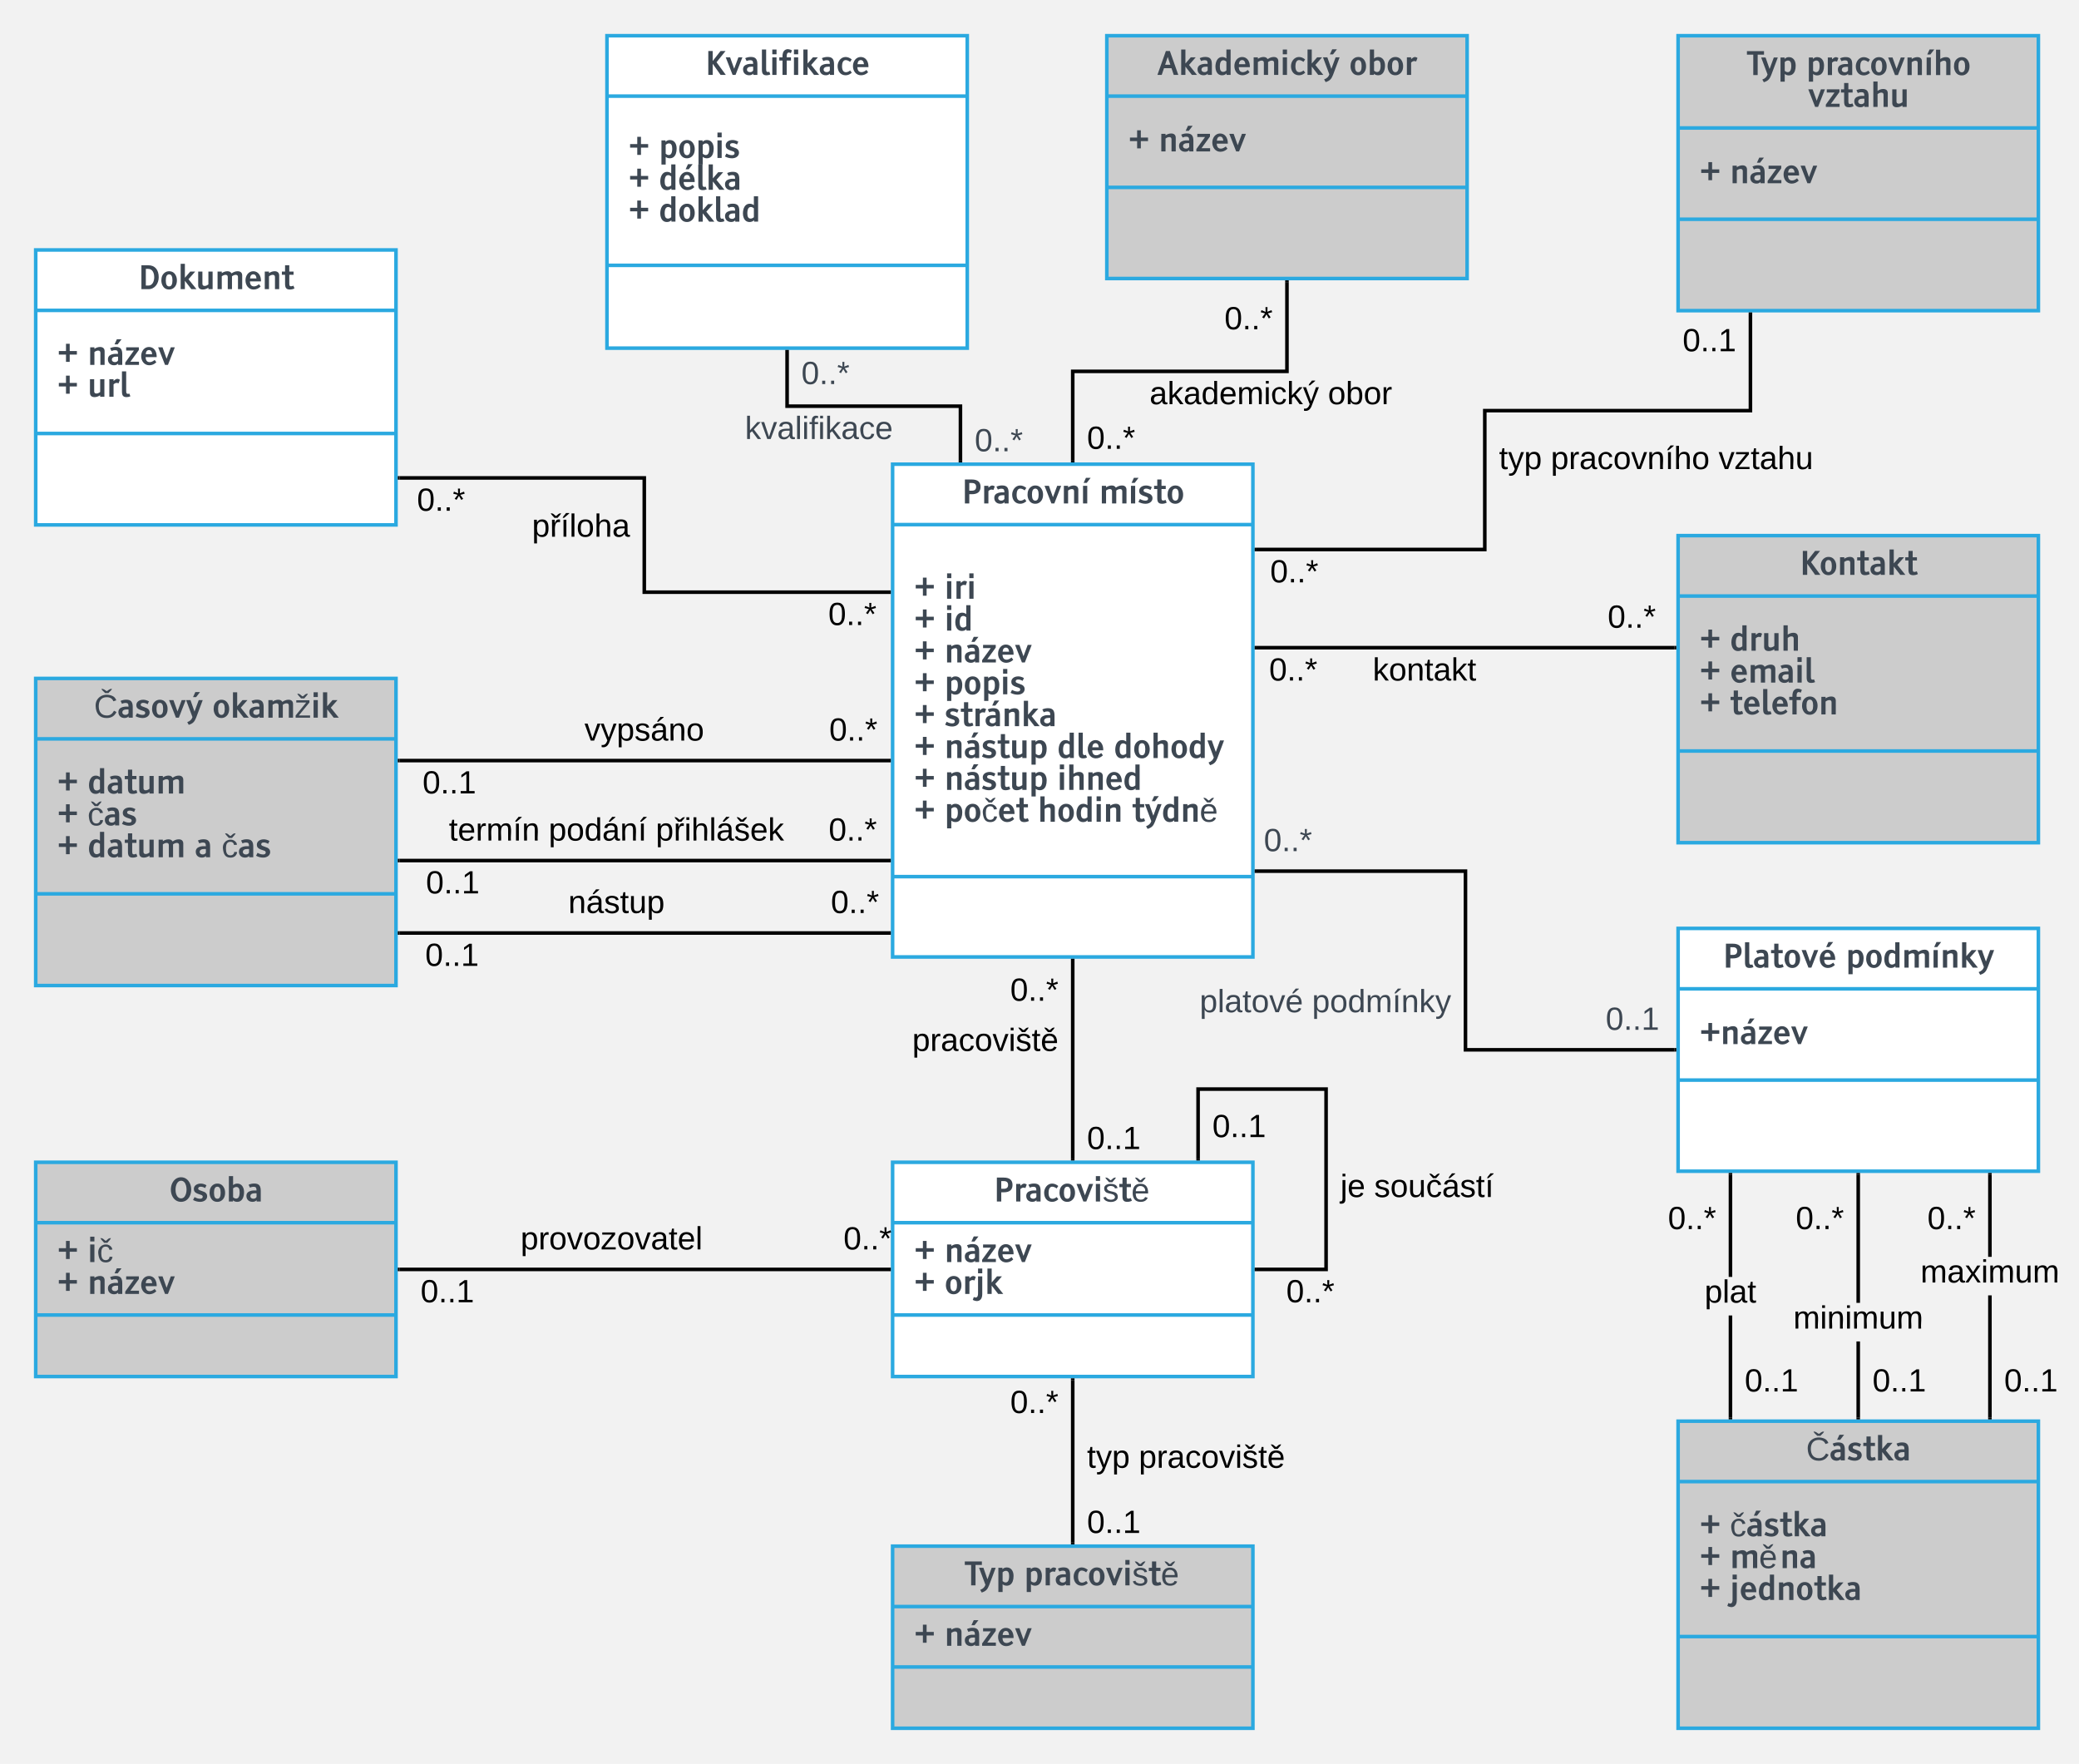 <svg xmlns="http://www.w3.org/2000/svg" xmlns:xlink="http://www.w3.org/1999/xlink" xmlns:lucid="lucid" width="1164.57" height="988"><g transform="translate(-40 -40)" lucid:page-tab-id="0_0"><path d="M0 0h1760v1040H0z" fill="#f2f2f2"/><path d="M540 300h201.82v276H540z" stroke="#2ba9e0" stroke-width="2" fill="#fff"/><path d="M540 333.84h201.82M540 531h201.82" stroke="#2ba9e0" stroke-width="2" fill="none"/><use xlink:href="#a" transform="matrix(1,0,0,1,548,308) translate(30.655 13.966)"/><use xlink:href="#b" transform="matrix(1,0,0,1,548,308) translate(107.691 13.966)"/><use xlink:href="#c" transform="matrix(1,0,0,1,552,341.842) translate(0 33.52)"/><use xlink:href="#d" transform="matrix(1,0,0,1,552,341.842) translate(17.007 33.52)"/><use xlink:href="#c" transform="matrix(1,0,0,1,552,341.842) translate(0 51.361)"/><use xlink:href="#e" transform="matrix(1,0,0,1,552,341.842) translate(17.007 51.361)"/><use xlink:href="#c" transform="matrix(1,0,0,1,552,341.842) translate(0 69.203)"/><use xlink:href="#f" transform="matrix(1,0,0,1,552,341.842) translate(17.007 69.203)"/><use xlink:href="#c" transform="matrix(1,0,0,1,552,341.842) translate(0 87.045)"/><use xlink:href="#g" transform="matrix(1,0,0,1,552,341.842) translate(17.007 87.045)"/><use xlink:href="#c" transform="matrix(1,0,0,1,552,341.842) translate(0 104.887)"/><use xlink:href="#h" transform="matrix(1,0,0,1,552,341.842) translate(17.007 104.887)"/><use xlink:href="#c" transform="matrix(1,0,0,1,552,341.842) translate(0 122.729)"/><use xlink:href="#i" transform="matrix(1,0,0,1,552,341.842) translate(17.007 122.729)"/><use xlink:href="#j" transform="matrix(1,0,0,1,552,341.842) translate(80.165 122.729)"/><use xlink:href="#k" transform="matrix(1,0,0,1,552,341.842) translate(111.876 122.729)"/><use xlink:href="#l" transform="matrix(1,0,0,1,552,341.842) translate(0 140.57)"/><use xlink:href="#m" transform="matrix(1,0,0,1,552,341.842) translate(17.007 140.57)"/><use xlink:href="#n" transform="matrix(1,0,0,1,552,341.842) translate(80.165 140.57)"/><use xlink:href="#l" transform="matrix(1,0,0,1,552,341.842) translate(0 158.412)"/><use xlink:href="#o" transform="matrix(1,0,0,1,552,341.842) translate(17.007 158.412)"/><use xlink:href="#p" transform="matrix(1,0,0,1,552,341.842) translate(69.275 158.412)"/><use xlink:href="#q" transform="matrix(1,0,0,1,552,341.842) translate(122.019 158.412)"/><path d="M980 560h201.82v136H980z" stroke="#2ba9e0" stroke-width="2" fill="#fff"/><path d="M980 593.84h201.82M980 644.96h201.82" stroke="#2ba9e0" stroke-width="2" fill="none"/><use xlink:href="#r" transform="matrix(1,0,0,1,988,568) translate(16.957 13.966)"/><use xlink:href="#s" transform="matrix(1,0,0,1,988,568) translate(85.898 13.966)"/><use xlink:href="#t" transform="matrix(1,0,0,1,992,601.842) translate(0 22.966)"/><path d="M380 60h201.82v175H380z" stroke="#2ba9e0" stroke-width="2" fill="#fff"/><path d="M380 93.84h201.82M380 188.62h201.82" stroke="#2ba9e0" stroke-width="2" fill="none"/><use xlink:href="#u" transform="matrix(1,0,0,1,388,68) translate(46.919 13.966)"/><use xlink:href="#c" transform="matrix(1,0,0,1,392,101.842) translate(0 26.624)"/><use xlink:href="#g" transform="matrix(1,0,0,1,392,101.842) translate(17.007 26.624)"/><use xlink:href="#l" transform="matrix(1,0,0,1,392,101.842) translate(0 44.466)"/><use xlink:href="#v" transform="matrix(1,0,0,1,392,101.842) translate(17.007 44.466)"/><use xlink:href="#l" transform="matrix(1,0,0,1,392,101.842) translate(0 62.308)"/><use xlink:href="#w" transform="matrix(1,0,0,1,392,101.842) translate(17.007 62.308)"/><path d="M578 298v-30.5h-97.1V237" stroke="#000" stroke-width="2" fill="none"/><path d="M579 299h-2v-1.03h2zM481.9 237.03h-2V236h2z"/><use xlink:href="#x" transform="matrix(1,0,0,1,586,278.349) translate(0 14.4)"/><use xlink:href="#x" transform="matrix(1,0,0,1,488.909,240.71) translate(0 14.4)"/><use xlink:href="#y" transform="matrix(1,0,0,1,457.308,271.5) translate(0 14.4)"/><path d="M978 628H860.9V527.93H743.83" stroke="#000" stroke-width="2" fill="none"/><path d="M979 629h-1.03v-2H979zM743.84 528.93h-1.02v-2h1.02z"/><use xlink:href="#z" transform="matrix(1,0,0,1,712.009,592.557) translate(0 14.4)"/><use xlink:href="#A" transform="matrix(1,0,0,1,712.009,592.557) translate(62.95 14.4)"/><use xlink:href="#B" transform="matrix(1,0,0,1,939.461,602.4) translate(0 14.4)"/><use xlink:href="#x" transform="matrix(1,0,0,1,747.965,502.328) translate(0 14.4)"/><path d="M540 691h201.82v120H540z" stroke="#2ba9e0" stroke-width="2" fill="#fff"/><path d="M540 724.84h201.82M540 776.54h201.82" stroke="#2ba9e0" stroke-width="2" fill="none"/><use xlink:href="#C" transform="matrix(1,0,0,1,548,699) translate(48.562 13.966)"/><use xlink:href="#c" transform="matrix(1,0,0,1,552,732.842) translate(0 14.045)"/><use xlink:href="#f" transform="matrix(1,0,0,1,552,732.842) translate(17.007 14.045)"/><use xlink:href="#c" transform="matrix(1,0,0,1,552,732.842) translate(0 31.887)"/><use xlink:href="#D" transform="matrix(1,0,0,1,552,732.842) translate(17.007 31.887)"/><path d="M640.9 578v111" stroke="#000" stroke-width="2" fill="none"/><path d="M641.9 578.03h-2V577h2zM641.9 690h-2v-1.03h2z"/><use xlink:href="#E" transform="matrix(1,0,0,1,551.009,614.241) translate(0 14.4)"/><use xlink:href="#F" transform="matrix(1,0,0,1,605.909,586.119) translate(0 14.4)"/><use xlink:href="#G" transform="matrix(1,0,0,1,648.909,669.2) translate(0 14.4)"/><path d="M660 60h201.82v136H660z" stroke="#2ba9e0" stroke-width="2" fill="#ccc"/><path d="M660 93.84h201.82M660 144.96h201.82" stroke="#2ba9e0" stroke-width="2" fill="none"/><use xlink:href="#H" transform="matrix(1,0,0,1,668,68) translate(20.235 13.966)"/><use xlink:href="#I" transform="matrix(1,0,0,1,668,68) translate(127.664 13.966)"/><use xlink:href="#c" transform="matrix(1,0,0,1,672,101.842) translate(0 22.966)"/><use xlink:href="#J" transform="matrix(1,0,0,1,672,101.842) translate(17.007 22.966)"/><path d="M640.9 298v-50h120v-50" stroke="#000" stroke-width="2" fill="none"/><path d="M641.9 299h-2v-1.03h2zM761.9 198.03h-2V197h2z"/><use xlink:href="#K" transform="matrix(1,0,0,1,648.909,276.986) translate(0 14.4)"/><use xlink:href="#K" transform="matrix(1,0,0,1,725.909,210.028) translate(0 14.4)"/><use xlink:href="#L" transform="matrix(1,0,0,1,683.943,252) translate(0 14.4)"/><use xlink:href="#M" transform="matrix(1,0,0,1,683.943,252) translate(99.9 14.4)"/><path d="M743.82 751h39V650h-71.7v39" stroke="#000" stroke-width="2" fill="none"/><path d="M743.84 752h-1.02v-2h1.02zM712.13 690h-2v-1.03h2z"/><use xlink:href="#K" transform="matrix(1,0,0,1,760.522,755) translate(0 14.4)"/><use xlink:href="#N" transform="matrix(1,0,0,1,719.13,662.491) translate(0 14.4)"/><use xlink:href="#O" transform="matrix(1,0,0,1,790.818,696.045) translate(0 14.4)"/><use xlink:href="#P" transform="matrix(1,0,0,1,790.818,696.045) translate(18.95 14.4)"/><path d="M980 60h201.82v154H980z" stroke="#2ba9e0" stroke-width="2" fill="#ccc"/><path d="M980 111.68h201.82M980 162.8h201.82" stroke="#2ba9e0" stroke-width="2" fill="none"/><use xlink:href="#Q" transform="matrix(1,0,0,1,988,68) translate(30.154 14.045)"/><use xlink:href="#R" transform="matrix(1,0,0,1,988,68) translate(63.737 14.045)"/><use xlink:href="#S" transform="matrix(1,0,0,1,988,68) translate(64.699 31.887)"/><use xlink:href="#l" transform="matrix(1,0,0,1,992,119.684) translate(0 22.966)"/><use xlink:href="#T" transform="matrix(1,0,0,1,992,119.684) translate(17.007 22.966)"/><path d="M743.82 347.78h127.9V270h148.8v-54" stroke="#000" stroke-width="2" fill="none"/><path d="M743.84 348.78h-1.02v-2h1.02zM1021.53 216.03h-2V215h2z"/><use xlink:href="#K" transform="matrix(1,0,0,1,751.506,351.783) translate(0 14.4)"/><use xlink:href="#N" transform="matrix(1,0,0,1,982.532,222.328) translate(0 14.4)"/><use xlink:href="#U" transform="matrix(1,0,0,1,879.716,288.334) translate(0 14.4)"/><use xlink:href="#V" transform="matrix(1,0,0,1,879.716,288.334) translate(29 14.4)"/><use xlink:href="#W" transform="matrix(1,0,0,1,879.716,288.334) translate(122.95 14.4)"/><path d="M60 180h201.82v154H60z" stroke="#2ba9e0" stroke-width="2" fill="#fff"/><path d="M60 213.84h201.82M60 282.8h201.82" stroke="#2ba9e0" stroke-width="2" fill="none"/><use xlink:href="#X" transform="matrix(1,0,0,1,68,188) translate(49.375 13.966)"/><use xlink:href="#c" transform="matrix(1,0,0,1,72,221.842) translate(0 22.545)"/><use xlink:href="#f" transform="matrix(1,0,0,1,72,221.842) translate(17.007 22.545)"/><use xlink:href="#c" transform="matrix(1,0,0,1,72,221.842) translate(0 40.387)"/><use xlink:href="#Y" transform="matrix(1,0,0,1,72,221.842) translate(17.007 40.387)"/><path d="M980 836h201.82v172H980z" stroke="#2ba9e0" stroke-width="2" fill="#ccc"/><path d="M980 869.84h201.82M980 956.64h201.82" stroke="#2ba9e0" stroke-width="2" fill="none"/><use xlink:href="#Z" transform="matrix(1,0,0,1,988,844) translate(63.688 13.966)"/><use xlink:href="#c" transform="matrix(1,0,0,1,992,877.842) translate(0 22.624)"/><use xlink:href="#aa" transform="matrix(1,0,0,1,992,877.842) translate(17.007 22.624)"/><use xlink:href="#c" transform="matrix(1,0,0,1,992,877.842) translate(0 40.466)"/><use xlink:href="#ab" transform="matrix(1,0,0,1,992,877.842) translate(17.007 40.466)"/><use xlink:href="#c" transform="matrix(1,0,0,1,992,877.842) translate(0 58.308)"/><use xlink:href="#ac" transform="matrix(1,0,0,1,992,877.842) translate(17.007 58.308)"/><path d="M1010.33 834h-2v-57.2h2zm0-78.8h-2V698h2z"/><path d="M1010.33 698.03h-2V697h2zM1010.33 835h-2v-1.03h2z"/><use xlink:href="#K" transform="matrix(1,0,0,1,974.333,714.027) translate(0 14.4)"/><use xlink:href="#N" transform="matrix(1,0,0,1,1017.333,804.97) translate(0 14.4)"/><use xlink:href="#ad" transform="matrix(1,0,0,1,994.858,755.2) translate(0 14.4)"/><path d="M980 340h201.82v172H980z" stroke="#2ba9e0" stroke-width="2" fill="#ccc"/><path d="M980 373.84h201.82M980 460.64h201.82" stroke="#2ba9e0" stroke-width="2" fill="none"/><use xlink:href="#ae" transform="matrix(1,0,0,1,988,348) translate(60.023 13.966)"/><use xlink:href="#c" transform="matrix(1,0,0,1,992,381.842) translate(0 22.624)"/><use xlink:href="#af" transform="matrix(1,0,0,1,992,381.842) translate(17.007 22.624)"/><use xlink:href="#c" transform="matrix(1,0,0,1,992,381.842) translate(0 40.466)"/><use xlink:href="#ag" transform="matrix(1,0,0,1,992,381.842) translate(17.007 40.466)"/><use xlink:href="#c" transform="matrix(1,0,0,1,992,381.842) translate(0 58.308)"/><use xlink:href="#ah" transform="matrix(1,0,0,1,992,381.842) translate(17.007 58.308)"/><path d="M743.82 402.77H978" stroke="#000" stroke-width="2" fill="none"/><path d="M743.84 403.77h-1.02v-2h1.02zM979 403.77h-1.03v-2H979z"/><use xlink:href="#ai" transform="matrix(1,0,0,1,808.958,406.775) translate(0 14.4)"/><use xlink:href="#F" transform="matrix(1,0,0,1,750.931,406.775) translate(0 14.4)"/><use xlink:href="#F" transform="matrix(1,0,0,1,940.567,377.175) translate(0 14.4)"/><path d="M60 691h201.82v120H60z" stroke="#2ba9e0" stroke-width="2" fill="#ccc"/><path d="M60 724.84h201.82M60 776.54h201.82" stroke="#2ba9e0" stroke-width="2" fill="none"/><use xlink:href="#aj" transform="matrix(1,0,0,1,68,699) translate(66.791 13.966)"/><use xlink:href="#c" transform="matrix(1,0,0,1,72,732.842) translate(0 14.045)"/><use xlink:href="#ak" transform="matrix(1,0,0,1,72,732.842) translate(17.007 14.045)"/><use xlink:href="#c" transform="matrix(1,0,0,1,72,732.842) translate(0 31.887)"/><use xlink:href="#J" transform="matrix(1,0,0,1,72,732.842) translate(17.007 31.887)"/><path d="M263.82 751H538" stroke="#000" stroke-width="2" fill="none"/><path d="M263.84 752h-1.02v-2h1.02zM539 752h-1.03v-2H539z"/><g><use xlink:href="#al" transform="matrix(1,0,0,1,331.608,725.4) translate(0 14.4)"/></g><g><use xlink:href="#N" transform="matrix(1,0,0,1,275.599,755) translate(0 14.4)"/></g><g><use xlink:href="#K" transform="matrix(1,0,0,1,512.5,725.4) translate(0 14.4)"/></g><path d="M60 420h201.82v172H60z" stroke="#2ba9e0" stroke-width="2" fill="#ccc"/><path d="M60 453.84h201.82M60 540.64h201.82" stroke="#2ba9e0" stroke-width="2" fill="none"/><g><use xlink:href="#am" transform="matrix(1,0,0,1,68,428) translate(24.652 13.966)"/><use xlink:href="#an" transform="matrix(1,0,0,1,68,428) translate(90.833 13.966)"/></g><g><use xlink:href="#c" transform="matrix(1,0,0,1,72,461.842) translate(0 22.624)"/><use xlink:href="#ao" transform="matrix(1,0,0,1,72,461.842) translate(17.007 22.624)"/><use xlink:href="#c" transform="matrix(1,0,0,1,72,461.842) translate(0 40.466)"/><use xlink:href="#ap" transform="matrix(1,0,0,1,72,461.842) translate(17.007 40.466)"/><use xlink:href="#c" transform="matrix(1,0,0,1,72,461.842) translate(0 58.308)"/><use xlink:href="#aq" transform="matrix(1,0,0,1,72,461.842) translate(17.007 58.308)"/><use xlink:href="#ar" transform="matrix(1,0,0,1,72,461.842) translate(76.931 58.308)"/><use xlink:href="#as" transform="matrix(1,0,0,1,72,461.842) translate(92.109 58.308)"/></g><path d="M538 466H263.82" stroke="#000" stroke-width="2" fill="none"/><path d="M539 467h-1.03v-2H539zM263.84 467h-1.02v-2h1.02z"/><g><use xlink:href="#K" transform="matrix(1,0,0,1,504.512,440.4) translate(0 14.4)"/></g><g><use xlink:href="#N" transform="matrix(1,0,0,1,276.704,470) translate(0 14.4)"/></g><g><use xlink:href="#at" transform="matrix(1,0,0,1,367.409,440.4) translate(0 14.4)"/></g><path d="M538 522H263.82" stroke="#000" stroke-width="2" fill="none"/><path d="M539 523h-1.03v-2H539zM263.84 523h-1.02v-2h1.02z"/><g><use xlink:href="#F" transform="matrix(1,0,0,1,504.198,496.4) translate(0 14.4)"/></g><g><use xlink:href="#G" transform="matrix(1,0,0,1,278.614,526) translate(0 14.4)"/></g><g><use xlink:href="#au" transform="matrix(1,0,0,1,291.44,496.4) translate(0 14.4)"/><use xlink:href="#av" transform="matrix(1,0,0,1,291.44,496.4) translate(55.9 14.4)"/><use xlink:href="#aw" transform="matrix(1,0,0,1,291.44,496.4) translate(115.9 14.4)"/></g><path d="M538 562.58H263.82" stroke="#000" stroke-width="2" fill="none"/><path d="M539 563.58h-1.03v-2H539zM263.84 563.58h-1.02v-2h1.02z"/><g><use xlink:href="#F" transform="matrix(1,0,0,1,505.426,536.983) translate(0 14.4)"/></g><g><use xlink:href="#G" transform="matrix(1,0,0,1,278.207,566.583) translate(0 14.4)"/></g><g><use xlink:href="#ax" transform="matrix(1,0,0,1,358.315,536.983) translate(0 14.4)"/></g><path d="M538 371.68H400.9v-64H263.83" stroke="#000" stroke-width="2" fill="none"/><path d="M539 372.68h-1.03v-2H539zM263.84 308.67h-1.02v-2h1.02z"/><g><use xlink:href="#K" transform="matrix(1,0,0,1,503.985,375.683) translate(0 14.4)"/></g><g><use xlink:href="#K" transform="matrix(1,0,0,1,273.584,311.667) translate(0 14.4)"/></g><g><use xlink:href="#ay" transform="matrix(1,0,0,1,338.009,326.215) translate(0 14.4)"/></g><path d="M540 906h201.82v102H540z" stroke="#2ba9e0" stroke-width="2" fill="#ccc"/><path d="M540 939.84h201.82M540 973.68h201.82" stroke="#2ba9e0" stroke-width="2" fill="none"/><g><use xlink:href="#az" transform="matrix(1,0,0,1,548,914) translate(32.035 13.966)"/><use xlink:href="#aA" transform="matrix(1,0,0,1,548,914) translate(65.618 13.966)"/></g><g><use xlink:href="#c" transform="matrix(1,0,0,1,552,947.842) translate(0 13.966)"/><use xlink:href="#J" transform="matrix(1,0,0,1,552,947.842) translate(17.007 13.966)"/></g><path d="M640.9 904v-91" stroke="#000" stroke-width="2" fill="none"/><path d="M641.9 905h-2v-1.03h2zM641.9 813.03h-2V812h2z"/><g><use xlink:href="#U" transform="matrix(1,0,0,1,648.909,847.7) translate(0 14.4)"/><use xlink:href="#aB" transform="matrix(1,0,0,1,648.909,847.7) translate(29 14.4)"/></g><g><use xlink:href="#G" transform="matrix(1,0,0,1,648.909,884.2) translate(0 14.4)"/></g><g><use xlink:href="#F" transform="matrix(1,0,0,1,605.909,817.026) translate(0 14.4)"/></g><path d="M1081.9 834h-2v-42.66h2zm0-64.26h-2V698h2z"/><path d="M1081.9 698.03h-2V697h2zM1081.9 835h-2v-1.03h2z"/><g><use xlink:href="#F" transform="matrix(1,0,0,1,1045.909,714.027) translate(0 14.4)"/></g><g><use xlink:href="#G" transform="matrix(1,0,0,1,1088.909,804.97) translate(0 14.4)"/></g><g><use xlink:href="#aC" transform="matrix(1,0,0,1,1044.534,769.739) translate(0 14.4)"/></g><path d="M1155.67 834h-2v-68.45h2zm0-90.05h-2V698h2z"/><path d="M1155.67 698.03h-2V697h2zM1155.67 835h-2v-1.03h2z"/><g><use xlink:href="#F" transform="matrix(1,0,0,1,1119.667,714.027) translate(0 14.4)"/></g><g><use xlink:href="#G" transform="matrix(1,0,0,1,1162.667,804.97) translate(0 14.4)"/></g><g><use xlink:href="#aD" transform="matrix(1,0,0,1,1115.767,743.946) translate(0 14.4)"/></g><defs><path fill="#3d4752" d="M205-1489h426c365 0 548 153 548 458S998-573 635-573H478V0H205v-1489zm273 219v478h161c177 0 265-80 265-239s-88-239-265-239H478" id="aE"/><path fill="#3d4752" d="M431-770V0H168v-1094h263v110c156-133 232-175 396-74l-84 220c-129-52-218-25-312 68" id="aF"/><path fill="#3d4752" d="M711-687c-7-170-35-229-188-230-74 0-147 18-220 53l-88-179c111-51 229-76 353-76 303 0 405 148 405 459V0H717v-81C651-13 566 21 461 21 236 21 81-120 81-346c0-158 85-260 254-311 103-31 245-40 376-30zM326-329c0 101 84 155 189 155 91 0 157-36 196-109v-226c-23-4-49-6-78-6-205 0-307 62-307 186" id="aG"/><path fill="#3d4752" d="M94-547c0-294 207-569 494-569 131 0 260 50 386 150L872-811c-96-74-188-111-277-112-163-2-225 186-225 376 0 251 82 377 246 377 81 0 168-36 260-107l103 137C862-32 733 22 593 22 292 22 94-208 94-547" id="aH"/><path fill="#3d4752" d="M578-1116c196 0 337 93 423 279 40 87 60 183 60 290 0 225-77 390-230 494-74 50-158 75-253 75-197 0-338-93-424-279-40-87-60-183-60-290 0-226 77-391 231-495 73-49 158-74 253-74zm0 194c-139 0-208 125-208 375s69 375 208 375c138 0 207-125 207-375s-69-375-207-375" id="aI"/><path fill="#3d4752" d="M452 0L25-1094h272l252 709 263-709h249L634 0H452" id="aJ"/><path fill="#3d4752" d="M783-1116c173 0 283 89 283 264V0H803v-754c0-92-46-138-139-138-73 0-151 30-233 91V0H168v-1094h263v93c117-77 234-115 352-115" id="aK"/><path fill="#3d4752" d="M431-1094V0H168v-1094h263zm-31-185H207l144-315h292" id="aL"/><g id="a"><use transform="matrix(0.009,0,0,0.009,0,0)" xlink:href="#aE"/><use transform="matrix(0.009,0,0,0.009,11.136,0)" xlink:href="#aF"/><use transform="matrix(0.009,0,0,0.009,17.569,0)" xlink:href="#aG"/><use transform="matrix(0.009,0,0,0.009,27.475,0)" xlink:href="#aH"/><use transform="matrix(0.009,0,0,0.009,36.079,0)" xlink:href="#aI"/><use transform="matrix(0.009,0,0,0.009,46.23,0)" xlink:href="#aJ"/><use transform="matrix(0.009,0,0,0.009,55.775,0)" xlink:href="#aK"/><use transform="matrix(0.009,0,0,0.009,66.498,0)" xlink:href="#aL"/></g><path fill="#3d4752" d="M1420-1116c172-1 282 89 282 264V0h-263v-754c0-92-46-138-138-138-75 0-153 30-235 90V0H803v-754c0-92-46-138-138-138-71 0-149 30-234 90V0H168v-1094h263v93c117-77 234-115 353-115 121 0 206 45 254 134 124-89 251-134 382-134" id="aM"/><path fill="#3d4752" d="M925-326c0 213-197 348-437 348C341 22 194-16 47-93l93-183c121 69 236 103 345 103s164-42 164-127c0-41-24-75-72-100-19-10-61-25-126-44-165-49-270-109-315-179-27-41-40-94-40-158 0-210 193-335 432-335 111 0 229 34 354 103l-83 176c-101-56-191-84-271-84-107 0-161 40-161 121 0 37 23 66 70 89 16 12 285 99 327 123 105 60 161 144 161 262" id="aN"/><path fill="#3d4752" d="M503-384c-2 129 8 204 107 204 41 0 91-13 150-38l66 171C737-1 639 22 533 22c-230-2-293-122-293-358v-559H42v-199h198v-395h263v395h265v199H503v511" id="aO"/><g id="b"><use transform="matrix(0.009,0,0,0.009,0,0)" xlink:href="#aM"/><use transform="matrix(0.009,0,0,0.009,16.312,0)" xlink:href="#aL"/><use transform="matrix(0.009,0,0,0.009,21.577,0)" xlink:href="#aN"/><use transform="matrix(0.009,0,0,0.009,30.401,0)" xlink:href="#aO"/><use transform="matrix(0.009,0,0,0.009,37.503,0)" xlink:href="#aI"/></g><path fill="#3d4752" d="M1230-642H783v452H552v-452H106v-221h446v-452h231v452h447v221" id="aP"/><use transform="matrix(0.009,0,0,0.009,0,0)" xlink:href="#aP" id="c"/><path fill="#3d4752" d="M431-1094V0H168v-1094h263zm0-190H168v-296h263v296" id="aQ"/><g id="d"><use transform="matrix(0.009,0,0,0.009,0,0)" xlink:href="#aQ"/><use transform="matrix(0.009,0,0,0.009,5.265,0)" xlink:href="#aF"/><use transform="matrix(0.009,0,0,0.009,12.454,0)" xlink:href="#aQ"/></g><path fill="#3d4752" d="M94-505c0-321 128-611 419-611 101 0 188 30 263 91v-555h263V-1H787v-91C712-16 620 22 509 22c-171 0-293-85-364-254-34-81-51-172-51-273zm682 228v-551c-64-56-127-84-189-84-145 0-218 134-218 401 0 213 68 320 203 320 69 0 137-29 204-86" id="aR"/><g id="e"><use transform="matrix(0.009,0,0,0.009,0,0)" xlink:href="#aQ"/><use transform="matrix(0.009,0,0,0.009,5.265,0)" xlink:href="#aR"/></g><path fill="#3d4752" d="M711-687c-7-170-35-229-188-230-74 0-147 18-220 53l-88-179c111-51 229-76 353-76 303 0 405 148 405 459V0H717v-81C651-13 566 21 461 21 236 21 81-120 81-346c0-158 85-260 254-311 103-31 245-40 376-30zM326-329c0 101 84 155 189 155 91 0 157-36 196-109v-226c-23-4-49-6-78-6-205 0-307 62-307 186zm359-950H492l144-315h292" id="aS"/><path fill="#3d4752" d="M913-199V0H57v-145l540-750H116v-199h789v167L377-199h536" id="aT"/><path fill="#3d4752" d="M94-548c0-302 191-568 483-568 311 0 493 270 482 633H370c7 207 93 311 256 311 93 0 196-46 308-137l103 144C907-40 760 22 595 22 293 22 94-237 94-548zm282-120h403c-18-170-85-255-202-255s-184 85-201 255" id="aU"/><g id="f"><use transform="matrix(0.009,0,0,0.009,0,0)" xlink:href="#aK"/><use transform="matrix(0.009,0,0,0.009,10.723,0)" xlink:href="#aS"/><use transform="matrix(0.009,0,0,0.009,20.628,0)" xlink:href="#aT"/><use transform="matrix(0.009,0,0,0.009,29.232,0)" xlink:href="#aU"/><use transform="matrix(0.009,0,0,0.009,39.366,0)" xlink:href="#aJ"/></g><path fill="#3d4752" d="M690-1116c279 0 423 232 423 527 0 261-67 439-196 539C782 54 551 41 431-69v481H168v-1506h253v93c71-77 160-115 269-115zM431-810v545c64 56 127 84 189 84 145 0 218-134 218-402 0-214-68-321-203-321-71 0-139 31-204 94" id="aV"/><g id="g"><use transform="matrix(0.009,0,0,0.009,0,0)" xlink:href="#aV"/><use transform="matrix(0.009,0,0,0.009,10.608,0)" xlink:href="#aI"/><use transform="matrix(0.009,0,0,0.009,20.76,0)" xlink:href="#aV"/><use transform="matrix(0.009,0,0,0.009,31.368,0)" xlink:href="#aQ"/><use transform="matrix(0.009,0,0,0.009,36.633,0)" xlink:href="#aN"/></g><path fill="#3d4752" d="M1152 0H835L431-519V0H168v-1580h263v869l332-383h308L654-620" id="aW"/><g id="h"><use transform="matrix(0.009,0,0,0.009,0,0)" xlink:href="#aN"/><use transform="matrix(0.009,0,0,0.009,8.824,0)" xlink:href="#aO"/><use transform="matrix(0.009,0,0,0.009,15.926,0)" xlink:href="#aF"/><use transform="matrix(0.009,0,0,0.009,22.359,0)" xlink:href="#aS"/><use transform="matrix(0.009,0,0,0.009,32.265,0)" xlink:href="#aK"/><use transform="matrix(0.009,0,0,0.009,42.987,0)" xlink:href="#aW"/><use transform="matrix(0.009,0,0,0.009,52.928,0)" xlink:href="#aG"/></g><path fill="#3d4752" d="M437 22c-177 0-283-91-283-265v-851h263v755c0 91 46 137 139 137 75 0 152-32 233-95v-797h263V0H789v-93C670-16 552 22 437 22" id="aX"/><g id="i"><use transform="matrix(0.009,0,0,0.009,0,0)" xlink:href="#aK"/><use transform="matrix(0.009,0,0,0.009,10.723,0)" xlink:href="#aS"/><use transform="matrix(0.009,0,0,0.009,20.628,0)" xlink:href="#aN"/><use transform="matrix(0.009,0,0,0.009,29.452,0)" xlink:href="#aO"/><use transform="matrix(0.009,0,0,0.009,36.554,0)" xlink:href="#aX"/><use transform="matrix(0.009,0,0,0.009,47.276,0)" xlink:href="#aV"/></g><path fill="#3d4752" d="M446 22C216 22 155-90 155-336v-1244h263v1196c0 75 6 126 18 153 27 62 110 61 177 31l67 172C603 5 525 22 446 22" id="aY"/><g id="j"><use transform="matrix(0.009,0,0,0.009,0,0)" xlink:href="#aR"/><use transform="matrix(0.009,0,0,0.009,10.608,0)" xlink:href="#aY"/><use transform="matrix(0.009,0,0,0.009,16.304,0)" xlink:href="#aU"/></g><path fill="#3d4752" d="M784-1116c178 0 282 88 282 264V0H803v-754c0-92-46-138-138-138-74 0-152 32-234 95V0H168v-1580h263v579c117-77 234-115 353-115" id="aZ"/><path fill="#3d4752" d="M421-36L25-1094h272l251 717 263-717h249L649 1c-97 251-201 366-459 445L96 279c173-62 281-167 325-315" id="ba"/><g id="k"><use transform="matrix(0.009,0,0,0.009,0,0)" xlink:href="#aR"/><use transform="matrix(0.009,0,0,0.009,10.608,0)" xlink:href="#aI"/><use transform="matrix(0.009,0,0,0.009,20.76,0)" xlink:href="#aZ"/><use transform="matrix(0.009,0,0,0.009,31.482,0)" xlink:href="#aI"/><use transform="matrix(0.009,0,0,0.009,41.634,0)" xlink:href="#aR"/><use transform="matrix(0.009,0,0,0.009,52.242,0)" xlink:href="#ba"/></g><use transform="matrix(0.009,0,0,0.009,0,0)" xlink:href="#aP" id="l"/><g id="m"><use transform="matrix(0.009,0,0,0.009,0,0)" xlink:href="#aK"/><use transform="matrix(0.009,0,0,0.009,10.723,0)" xlink:href="#aS"/><use transform="matrix(0.009,0,0,0.009,20.628,0)" xlink:href="#aN"/><use transform="matrix(0.009,0,0,0.009,29.452,0)" xlink:href="#aO"/><use transform="matrix(0.009,0,0,0.009,36.554,0)" xlink:href="#aX"/><use transform="matrix(0.009,0,0,0.009,47.276,0)" xlink:href="#aV"/></g><g id="n"><use transform="matrix(0.009,0,0,0.009,0,0)" xlink:href="#aQ"/><use transform="matrix(0.009,0,0,0.009,5.265,0)" xlink:href="#aZ"/><use transform="matrix(0.009,0,0,0.009,15.987,0)" xlink:href="#aK"/><use transform="matrix(0.009,0,0,0.009,26.71,0)" xlink:href="#aU"/><use transform="matrix(0.009,0,0,0.009,36.844,0)" xlink:href="#aR"/></g><path fill="#3d4752" d="M546-961c-228 0-273 188-273 415 0 228 51 427 273 427 137 0 233-80 245-216l182 11C939-114 797 23 552 23 216 23 120-210 86-540c-57-529 575-745 836-364 23 40 28 80 40 125l-182 17c-23-119-91-199-233-199zm108-239H449c-74-102-176-171-233-290 182-11 222 114 336 171 108-57 148-182 324-171-51 119-154 188-222 290" id="bb"/><g id="o"><use transform="matrix(0.009,0,0,0.009,0,0)" xlink:href="#aV"/><use transform="matrix(0.009,0,0,0.009,10.608,0)" xlink:href="#aI"/><use transform="matrix(0.009,0,0,0.009,20.76,0)" xlink:href="#bb"/><use transform="matrix(0.009,0,0,0.009,29.76,0)" xlink:href="#aU"/><use transform="matrix(0.009,0,0,0.009,39.894,0)" xlink:href="#aO"/></g><g id="p"><use transform="matrix(0.009,0,0,0.009,0,0)" xlink:href="#aZ"/><use transform="matrix(0.009,0,0,0.009,10.723,0)" xlink:href="#aI"/><use transform="matrix(0.009,0,0,0.009,20.874,0)" xlink:href="#aR"/><use transform="matrix(0.009,0,0,0.009,31.482,0)" xlink:href="#aQ"/><use transform="matrix(0.009,0,0,0.009,36.747,0)" xlink:href="#aK"/></g><path fill="#3d4752" d="M421-36L25-1094h272l251 717 263-717h249L649 1c-97 251-201 366-459 445L96 279c173-62 281-167 325-315zm228-1243H456l144-315h292" id="bc"/><path fill="#3d4752" d="M569-1104c358 0 489 239 478 603H279c0 228 80 381 302 387 148 6 245-68 279-165l159 46C956-74 809 23 581 23 251 23 80-187 86-546c6-347 148-558 484-558zm296 461c34-341-432-438-552-159-17 40-34 97-34 159h586zm-194-557H466c-74-102-176-171-233-290 182-11 222 114 336 171 108-57 148-182 324-171-51 119-154 188-222 290" id="bd"/><g id="q"><use transform="matrix(0.009,0,0,0.009,0,0)" xlink:href="#aO"/><use transform="matrix(0.009,0,0,0.009,7.102,0)" xlink:href="#bc"/><use transform="matrix(0.009,0,0,0.009,16.638,0)" xlink:href="#aR"/><use transform="matrix(0.009,0,0,0.009,27.246,0)" xlink:href="#aK"/><use transform="matrix(0.009,0,0,0.009,37.969,0)" xlink:href="#bd"/></g><path fill="#3d4752" d="M94-548c0-302 191-568 483-568 311 0 493 270 482 633H370c7 207 93 311 256 311 93 0 196-46 308-137l103 144C907-40 760 22 595 22 293 22 94-237 94-548zm282-120h403c-18-170-85-255-202-255s-184 85-201 255zm312-611H495l144-315h292" id="be"/><g id="r"><use transform="matrix(0.009,0,0,0.009,0,0)" xlink:href="#aE"/><use transform="matrix(0.009,0,0,0.009,11.136,0)" xlink:href="#aY"/><use transform="matrix(0.009,0,0,0.009,16.831,0)" xlink:href="#aG"/><use transform="matrix(0.009,0,0,0.009,26.736,0)" xlink:href="#aO"/><use transform="matrix(0.009,0,0,0.009,33.838,0)" xlink:href="#aI"/><use transform="matrix(0.009,0,0,0.009,43.989,0)" xlink:href="#aJ"/><use transform="matrix(0.009,0,0,0.009,53.534,0)" xlink:href="#be"/></g><g id="s"><use transform="matrix(0.009,0,0,0.009,0,0)" xlink:href="#aV"/><use transform="matrix(0.009,0,0,0.009,10.608,0)" xlink:href="#aI"/><use transform="matrix(0.009,0,0,0.009,20.76,0)" xlink:href="#aR"/><use transform="matrix(0.009,0,0,0.009,31.368,0)" xlink:href="#aM"/><use transform="matrix(0.009,0,0,0.009,47.681,0)" xlink:href="#aL"/><use transform="matrix(0.009,0,0,0.009,52.945,0)" xlink:href="#aK"/><use transform="matrix(0.009,0,0,0.009,63.668,0)" xlink:href="#aW"/><use transform="matrix(0.009,0,0,0.009,73.608,0)" xlink:href="#ba"/></g><g id="t"><use transform="matrix(0.009,0,0,0.009,0,0)" xlink:href="#aP"/><use transform="matrix(0.009,0,0,0.009,11.733,0)" xlink:href="#aK"/><use transform="matrix(0.009,0,0,0.009,22.456,0)" xlink:href="#aS"/><use transform="matrix(0.009,0,0,0.009,32.361,0)" xlink:href="#aT"/><use transform="matrix(0.009,0,0,0.009,40.966,0)" xlink:href="#aU"/><use transform="matrix(0.009,0,0,0.009,51.1,0)" xlink:href="#aJ"/></g><path fill="#3d4752" d="M970 0L478-694V0H205v-1489h273v622l490-622h310L717-790 1296 0H970" id="bf"/><path fill="#3d4752" d="M806-1530l-66 177c-158-82-260-41-259 189v70h264v199H481V0H218v-895H19v-199h199c-9-207 32-364 147-449 126-93 294-66 441 13" id="bg"/><g id="u"><use transform="matrix(0.009,0,0,0.009,0,0)" xlink:href="#bf"/><use transform="matrix(0.009,0,0,0.009,11.391,0)" xlink:href="#aJ"/><use transform="matrix(0.009,0,0,0.009,20.575,0)" xlink:href="#aG"/><use transform="matrix(0.009,0,0,0.009,30.48,0)" xlink:href="#aY"/><use transform="matrix(0.009,0,0,0.009,36.176,0)" xlink:href="#aQ"/><use transform="matrix(0.009,0,0,0.009,41.44,0)" xlink:href="#bg"/><use transform="matrix(0.009,0,0,0.009,48.313,0)" xlink:href="#aQ"/><use transform="matrix(0.009,0,0,0.009,53.578,0)" xlink:href="#aW"/><use transform="matrix(0.009,0,0,0.009,63.519,0)" xlink:href="#aG"/><use transform="matrix(0.009,0,0,0.009,73.424,0)" xlink:href="#aH"/><use transform="matrix(0.009,0,0,0.009,82.028,0)" xlink:href="#aU"/></g><g id="v"><use transform="matrix(0.009,0,0,0.009,0,0)" xlink:href="#aR"/><use transform="matrix(0.009,0,0,0.009,10.608,0)" xlink:href="#be"/><use transform="matrix(0.009,0,0,0.009,20.742,0)" xlink:href="#aY"/><use transform="matrix(0.009,0,0,0.009,26.438,0)" xlink:href="#aW"/><use transform="matrix(0.009,0,0,0.009,36.378,0)" xlink:href="#aG"/></g><g id="w"><use transform="matrix(0.009,0,0,0.009,0,0)" xlink:href="#aR"/><use transform="matrix(0.009,0,0,0.009,10.608,0)" xlink:href="#aI"/><use transform="matrix(0.009,0,0,0.009,20.76,0)" xlink:href="#aW"/><use transform="matrix(0.009,0,0,0.009,30.7,0)" xlink:href="#aY"/><use transform="matrix(0.009,0,0,0.009,36.396,0)" xlink:href="#aG"/><use transform="matrix(0.009,0,0,0.009,46.301,0)" xlink:href="#aR"/></g><path fill="#3d4752" d="M101-251c68 0 85 55 85 127S166 4 100 4C33 4 14-52 14-124c0-73 17-127 87-127zm-1 229c47 0 54-49 54-102s-4-102-53-102c-51 0-55 48-55 102 0 53 5 102 54 102" id="bh"/><path fill="#3d4752" d="M33 0v-38h34V0H33" id="bi"/><path fill="#3d4752" d="M80-196l47-18 7 23-49 13 32 44-20 13-27-46-27 45-21-12 33-44-49-13 8-23 47 19-2-53h23" id="bj"/><g id="x"><use transform="matrix(0.05,0,0,0.05,0,0)" xlink:href="#bh"/><use transform="matrix(0.05,0,0,0.05,10,0)" xlink:href="#bi"/><use transform="matrix(0.05,0,0,0.05,15,0)" xlink:href="#bi"/><use transform="matrix(0.05,0,0,0.05,20,0)" xlink:href="#bj"/></g><path fill="#3d4752" d="M143 0L79-87 56-68V0H24v-261h32v163l83-92h37l-77 82L181 0h-38" id="bk"/><path fill="#3d4752" d="M108 0H70L1-190h34L89-25l56-165h34" id="bl"/><path fill="#3d4752" d="M141-36C126-15 110 5 73 4 37 3 15-17 15-53c-1-64 63-63 125-63 3-35-9-54-41-54-24 1-41 7-42 31l-33-3c5-37 33-52 76-52 45 0 72 20 72 64v82c-1 20 7 32 28 27v20c-31 9-61-2-59-35zM48-53c0 20 12 33 32 33 41-3 63-29 60-74-43 2-92-5-92 41" id="bm"/><path fill="#3d4752" d="M24 0v-261h32V0H24" id="bn"/><path fill="#3d4752" d="M24-231v-30h32v30H24zM24 0v-190h32V0H24" id="bo"/><path fill="#3d4752" d="M101-234c-31-9-42 10-38 44h38v23H63V0H32v-167H5v-23h27c-7-52 17-82 69-68v24" id="bp"/><path fill="#3d4752" d="M96-169c-40 0-48 33-48 73s9 75 48 75c24 0 41-14 43-38l32 2c-6 37-31 61-74 61-59 0-76-41-82-99-10-93 101-131 147-64 4 7 5 14 7 22l-32 3c-4-21-16-35-41-35" id="bq"/><path fill="#3d4752" d="M100-194c63 0 86 42 84 106H49c0 40 14 67 53 68 26 1 43-12 49-29l28 8c-11 28-37 45-77 45C44 4 14-33 15-96c1-61 26-98 85-98zm52 81c6-60-76-77-97-28-3 7-6 17-6 28h103" id="br"/><g id="y"><use transform="matrix(0.05,0,0,0.05,0,0)" xlink:href="#bk"/><use transform="matrix(0.05,0,0,0.05,9,0)" xlink:href="#bl"/><use transform="matrix(0.05,0,0,0.05,18,0)" xlink:href="#bm"/><use transform="matrix(0.05,0,0,0.05,28,0)" xlink:href="#bn"/><use transform="matrix(0.05,0,0,0.05,31.95,0)" xlink:href="#bo"/><use transform="matrix(0.05,0,0,0.05,35.9,0)" xlink:href="#bp"/><use transform="matrix(0.05,0,0,0.05,40.9,0)" xlink:href="#bo"/><use transform="matrix(0.05,0,0,0.05,44.85,0)" xlink:href="#bk"/><use transform="matrix(0.05,0,0,0.05,53.85,0)" xlink:href="#bm"/><use transform="matrix(0.05,0,0,0.05,63.85,0)" xlink:href="#bq"/><use transform="matrix(0.05,0,0,0.05,72.85,0)" xlink:href="#br"/></g><path fill="#3d4752" d="M115-194c55 1 70 41 70 98S169 2 115 4C84 4 66-9 55-30l1 105H24l-1-265h31l2 30c10-21 28-34 59-34zm-8 174c40 0 45-34 45-75s-6-73-45-74c-42 0-51 32-51 76 0 43 10 73 51 73" id="bs"/><path fill="#3d4752" d="M59-47c-2 24 18 29 38 22v24C64 9 27 4 27-40v-127H5v-23h24l9-43h21v43h35v23H59v120" id="bt"/><path fill="#3d4752" d="M100-194c62-1 85 37 85 99 1 63-27 99-86 99S16-35 15-95c0-66 28-99 85-99zM99-20c44 1 53-31 53-75 0-43-8-75-51-75s-53 32-53 75 10 74 51 75" id="bu"/><path fill="#3d4752" d="M100-194c63 0 86 42 84 106H49c0 40 14 67 53 68 26 1 43-12 49-29l28 8c-11 28-37 45-77 45C44 4 14-33 15-96c1-61 26-98 85-98zm52 81c6-60-76-77-97-28-3 7-6 17-6 28h103zm-74-98c8-23 27-35 38-54h36v5l-58 49H78" id="bv"/><g id="z"><use transform="matrix(0.05,0,0,0.05,0,0)" xlink:href="#bs"/><use transform="matrix(0.05,0,0,0.05,10,0)" xlink:href="#bn"/><use transform="matrix(0.05,0,0,0.05,13.95,0)" xlink:href="#bm"/><use transform="matrix(0.05,0,0,0.05,23.95,0)" xlink:href="#bt"/><use transform="matrix(0.05,0,0,0.05,28.95,0)" xlink:href="#bu"/><use transform="matrix(0.05,0,0,0.05,38.95,0)" xlink:href="#bl"/><use transform="matrix(0.05,0,0,0.05,47.95,0)" xlink:href="#bv"/></g><path fill="#3d4752" d="M85-194c31 0 48 13 60 33l-1-100h32l1 261h-30c-2-10 0-23-3-31C134-8 116 4 85 4 32 4 16-35 15-94c0-66 23-100 70-100zm9 24c-40 0-46 34-46 75 0 40 6 74 45 74 42 0 51-32 51-76 0-42-9-74-50-73" id="bw"/><path fill="#3d4752" d="M210-169c-67 3-38 105-44 169h-31v-121c0-29-5-50-35-48C34-165 62-65 56 0H25l-1-190h30c1 10-1 24 2 32 10-44 99-50 107 0 11-21 27-35 58-36 85-2 47 119 55 194h-31v-121c0-29-5-49-35-48" id="bx"/><path fill="#3d4752" d="M34 0v-190h32V0H34zM24-211c8-23 27-35 38-54h36v5l-58 49H24" id="by"/><path fill="#3d4752" d="M117-194c89-4 53 116 60 194h-32v-121c0-31-8-49-39-48C34-167 62-67 57 0H25l-1-190h30c1 10-1 24 2 32 11-22 29-35 61-36" id="bz"/><path fill="#3d4752" d="M179-190L93 31C79 59 56 82 12 73V49c39 6 53-20 64-50L1-190h34L92-34l54-156h33" id="bA"/><g id="A"><use transform="matrix(0.05,0,0,0.05,0,0)" xlink:href="#bs"/><use transform="matrix(0.05,0,0,0.05,10,0)" xlink:href="#bu"/><use transform="matrix(0.05,0,0,0.05,20,0)" xlink:href="#bw"/><use transform="matrix(0.05,0,0,0.05,30,0)" xlink:href="#bx"/><use transform="matrix(0.05,0,0,0.05,44.95,0)" xlink:href="#by"/><use transform="matrix(0.05,0,0,0.05,49.95,0)" xlink:href="#bz"/><use transform="matrix(0.05,0,0,0.05,59.95,0)" xlink:href="#bk"/><use transform="matrix(0.05,0,0,0.05,68.95,0)" xlink:href="#bA"/></g><path fill="#3d4752" d="M27 0v-27h64v-190l-56 39v-29l58-41h29v221h61V0H27" id="bB"/><g id="B"><use transform="matrix(0.05,0,0,0.05,0,0)" xlink:href="#bh"/><use transform="matrix(0.05,0,0,0.05,10,0)" xlink:href="#bi"/><use transform="matrix(0.05,0,0,0.05,15,0)" xlink:href="#bi"/><use transform="matrix(0.05,0,0,0.05,20,0)" xlink:href="#bB"/></g><path fill="#3d4752" d="M768-814c-17-193-489-216-495 0 85 302 654 68 677 512S97 119 57-256l159-28c23 205 552 256 558 0-57-319-643-85-671-512-23-324 466-358 694-239 68 40 119 108 137 199zm-159-386H404c-74-102-176-171-233-290 182-11 222 114 336 171 108-57 148-182 324-171-51 119-154 188-222 290" id="bC"/><g id="C"><use transform="matrix(0.009,0,0,0.009,0,0)" xlink:href="#aE"/><use transform="matrix(0.009,0,0,0.009,11.136,0)" xlink:href="#aF"/><use transform="matrix(0.009,0,0,0.009,17.569,0)" xlink:href="#aG"/><use transform="matrix(0.009,0,0,0.009,27.475,0)" xlink:href="#aH"/><use transform="matrix(0.009,0,0,0.009,36.079,0)" xlink:href="#aI"/><use transform="matrix(0.009,0,0,0.009,46.23,0)" xlink:href="#aJ"/><use transform="matrix(0.009,0,0,0.009,55.775,0)" xlink:href="#aQ"/><use transform="matrix(0.009,0,0,0.009,61.04,0)" xlink:href="#bC"/><use transform="matrix(0.009,0,0,0.009,70.04,0)" xlink:href="#aO"/><use transform="matrix(0.009,0,0,0.009,77.142,0)" xlink:href="#bd"/></g><path fill="#3d4752" d="M168-1094h263V8c0 183-50 314-155 383-129 85-293 60-435-19l64-181c165 82 263 14 263-222v-1063zm263-190H168v-296h263v296" id="bD"/><g id="D"><use transform="matrix(0.009,0,0,0.009,0,0)" xlink:href="#aI"/><use transform="matrix(0.009,0,0,0.009,10.151,0)" xlink:href="#aF"/><use transform="matrix(0.009,0,0,0.009,17.341,0)" xlink:href="#bD"/><use transform="matrix(0.009,0,0,0.009,22.605,0)" xlink:href="#aW"/></g><path d="M115-194c55 1 70 41 70 98S169 2 115 4C84 4 66-9 55-30l1 105H24l-1-265h31l2 30c10-21 28-34 59-34zm-8 174c40 0 45-34 45-75s-6-73-45-74c-42 0-51 32-51 76 0 43 10 73 51 73" id="bE"/><path d="M114-163C36-179 61-72 57 0H25l-1-190h30c1 12-1 29 2 39 6-27 23-49 58-41v29" id="bF"/><path d="M141-36C126-15 110 5 73 4 37 3 15-17 15-53c-1-64 63-63 125-63 3-35-9-54-41-54-24 1-41 7-42 31l-33-3c5-37 33-52 76-52 45 0 72 20 72 64v82c-1 20 7 32 28 27v20c-31 9-61-2-59-35zM48-53c0 20 12 33 32 33 41-3 63-29 60-74-43 2-92-5-92 41" id="bG"/><path d="M96-169c-40 0-48 33-48 73s9 75 48 75c24 0 41-14 43-38l32 2c-6 37-31 61-74 61-59 0-76-41-82-99-10-93 101-131 147-64 4 7 5 14 7 22l-32 3c-4-21-16-35-41-35" id="bH"/><path d="M100-194c62-1 85 37 85 99 1 63-27 99-86 99S16-35 15-95c0-66 28-99 85-99zM99-20c44 1 53-31 53-75 0-43-8-75-51-75s-53 32-53 75 10 74 51 75" id="bI"/><path d="M108 0H70L1-190h34L89-25l56-165h34" id="bJ"/><path d="M24-231v-30h32v30H24zM24 0v-190h32V0H24" id="bK"/><path d="M135-143c-3-34-86-38-87 0 15 53 115 12 119 90S17 21 10-45l28-5c4 36 97 45 98 0-10-56-113-15-118-90-4-57 82-63 122-42 12 7 21 19 24 35zm-28-68H71c-13-18-31-30-41-51 32-2 39 20 59 30 19-10 26-32 57-30-9 21-27 33-39 51" id="bL"/><path d="M59-47c-2 24 18 29 38 22v24C64 9 27 4 27-40v-127H5v-23h24l9-43h21v43h35v23H59v120" id="bM"/><path d="M100-194c63 0 86 42 84 106H49c0 40 14 67 53 68 26 1 43-12 49-29l28 8c-11 28-37 45-77 45C44 4 14-33 15-96c1-61 26-98 85-98zm52 81c6-60-76-77-97-28-3 7-6 17-6 28h103zm-34-98H82c-13-18-31-30-41-51 32-2 39 20 59 30 19-10 26-32 57-30-9 21-27 33-39 51" id="bN"/><g id="E"><use transform="matrix(0.05,0,0,0.05,0,0)" xlink:href="#bE"/><use transform="matrix(0.05,0,0,0.05,10,0)" xlink:href="#bF"/><use transform="matrix(0.05,0,0,0.05,15.95,0)" xlink:href="#bG"/><use transform="matrix(0.05,0,0,0.05,25.95,0)" xlink:href="#bH"/><use transform="matrix(0.05,0,0,0.05,34.95,0)" xlink:href="#bI"/><use transform="matrix(0.05,0,0,0.05,44.95,0)" xlink:href="#bJ"/><use transform="matrix(0.05,0,0,0.05,53.95,0)" xlink:href="#bK"/><use transform="matrix(0.05,0,0,0.05,57.9,0)" xlink:href="#bL"/><use transform="matrix(0.05,0,0,0.05,66.9,0)" xlink:href="#bM"/><use transform="matrix(0.05,0,0,0.05,71.9,0)" xlink:href="#bN"/></g><path d="M101-251c68 0 85 55 85 127S166 4 100 4C33 4 14-52 14-124c0-73 17-127 87-127zm-1 229c47 0 54-49 54-102s-4-102-53-102c-51 0-55 48-55 102 0 53 5 102 54 102" id="bO"/><path d="M33 0v-38h34V0H33" id="bP"/><path d="M80-196l47-18 7 23-49 13 32 44-20 13-27-46-27 45-21-12 33-44-49-13 8-23 47 19-2-53h23" id="bQ"/><g id="F"><use transform="matrix(0.05,0,0,0.05,0,0)" xlink:href="#bO"/><use transform="matrix(0.05,0,0,0.05,10,0)" xlink:href="#bP"/><use transform="matrix(0.05,0,0,0.05,15,0)" xlink:href="#bP"/><use transform="matrix(0.05,0,0,0.05,20,0)" xlink:href="#bQ"/></g><path d="M27 0v-27h64v-190l-56 39v-29l58-41h29v221h61V0H27" id="bR"/><g id="G"><use transform="matrix(0.05,0,0,0.05,0,0)" xlink:href="#bO"/><use transform="matrix(0.05,0,0,0.05,10,0)" xlink:href="#bP"/><use transform="matrix(0.05,0,0,0.05,15,0)" xlink:href="#bP"/><use transform="matrix(0.05,0,0,0.05,20,0)" xlink:href="#bR"/></g><path fill="#3d4752" d="M491-632h326l-163-487zM1028 0L887-418H421L279 0H11l527-1489h248L1312 0h-284" id="bS"/><g id="H"><use transform="matrix(0.009,0,0,0.009,0,0)" xlink:href="#bS"/><use transform="matrix(0.009,0,0,0.009,11.909,0)" xlink:href="#aW"/><use transform="matrix(0.009,0,0,0.009,21.85,0)" xlink:href="#aG"/><use transform="matrix(0.009,0,0,0.009,31.755,0)" xlink:href="#aR"/><use transform="matrix(0.009,0,0,0.009,42.363,0)" xlink:href="#aU"/><use transform="matrix(0.009,0,0,0.009,52.497,0)" xlink:href="#aM"/><use transform="matrix(0.009,0,0,0.009,68.81,0)" xlink:href="#aQ"/><use transform="matrix(0.009,0,0,0.009,74.074,0)" xlink:href="#aH"/><use transform="matrix(0.009,0,0,0.009,82.679,0)" xlink:href="#aW"/><use transform="matrix(0.009,0,0,0.009,92.619,0)" xlink:href="#bc"/></g><path fill="#3d4752" d="M1113-589c0 325-126 613-421 611-108 0-198-32-271-96V0H168v-1580h263v560c76-64 164-96 265-96 269 0 417 244 417 527zM431-818v553c64 56 127 84 189 84 145 0 218-134 218-402 0-214-68-321-203-321-67 0-135 29-204 86" id="bT"/><g id="I"><use transform="matrix(0.009,0,0,0.009,0,0)" xlink:href="#aI"/><use transform="matrix(0.009,0,0,0.009,10.151,0)" xlink:href="#bT"/><use transform="matrix(0.009,0,0,0.009,20.76,0)" xlink:href="#aI"/><use transform="matrix(0.009,0,0,0.009,30.911,0)" xlink:href="#aF"/></g><g id="J"><use transform="matrix(0.009,0,0,0.009,0,0)" xlink:href="#aK"/><use transform="matrix(0.009,0,0,0.009,10.723,0)" xlink:href="#aS"/><use transform="matrix(0.009,0,0,0.009,20.628,0)" xlink:href="#aT"/><use transform="matrix(0.009,0,0,0.009,29.232,0)" xlink:href="#aU"/><use transform="matrix(0.009,0,0,0.009,39.366,0)" xlink:href="#aJ"/></g><g id="K"><use transform="matrix(0.05,0,0,0.05,0,0)" xlink:href="#bO"/><use transform="matrix(0.05,0,0,0.05,10,0)" xlink:href="#bP"/><use transform="matrix(0.05,0,0,0.05,15,0)" xlink:href="#bP"/><use transform="matrix(0.05,0,0,0.05,20,0)" xlink:href="#bQ"/></g><path d="M143 0L79-87 56-68V0H24v-261h32v163l83-92h37l-77 82L181 0h-38" id="bU"/><path d="M85-194c31 0 48 13 60 33l-1-100h32l1 261h-30c-2-10 0-23-3-31C134-8 116 4 85 4 32 4 16-35 15-94c0-66 23-100 70-100zm9 24c-40 0-46 34-46 75 0 40 6 74 45 74 42 0 51-32 51-76 0-42-9-74-50-73" id="bV"/><path d="M100-194c63 0 86 42 84 106H49c0 40 14 67 53 68 26 1 43-12 49-29l28 8c-11 28-37 45-77 45C44 4 14-33 15-96c1-61 26-98 85-98zm52 81c6-60-76-77-97-28-3 7-6 17-6 28h103" id="bW"/><path d="M210-169c-67 3-38 105-44 169h-31v-121c0-29-5-50-35-48C34-165 62-65 56 0H25l-1-190h30c1 10-1 24 2 32 10-44 99-50 107 0 11-21 27-35 58-36 85-2 47 119 55 194h-31v-121c0-29-5-49-35-48" id="bX"/><path d="M179-190L93 31C79 59 56 82 12 73V49c39 6 53-20 64-50L1-190h34L92-34l54-156h33zM63-211c8-23 27-35 38-54h36v5l-58 49H63" id="bY"/><g id="L"><use transform="matrix(0.05,0,0,0.05,0,0)" xlink:href="#bG"/><use transform="matrix(0.05,0,0,0.05,10,0)" xlink:href="#bU"/><use transform="matrix(0.05,0,0,0.05,19,0)" xlink:href="#bG"/><use transform="matrix(0.05,0,0,0.05,29,0)" xlink:href="#bV"/><use transform="matrix(0.05,0,0,0.05,39,0)" xlink:href="#bW"/><use transform="matrix(0.05,0,0,0.05,49,0)" xlink:href="#bX"/><use transform="matrix(0.05,0,0,0.05,63.95,0)" xlink:href="#bK"/><use transform="matrix(0.05,0,0,0.05,67.9,0)" xlink:href="#bH"/><use transform="matrix(0.05,0,0,0.05,76.9,0)" xlink:href="#bU"/><use transform="matrix(0.05,0,0,0.05,85.9,0)" xlink:href="#bY"/></g><path d="M115-194c53 0 69 39 70 98 0 66-23 100-70 100C84 3 66-7 56-30L54 0H23l1-261h32v101c10-23 28-34 59-34zm-8 174c40 0 45-34 45-75 0-40-5-75-45-74-42 0-51 32-51 76 0 43 10 73 51 73" id="bZ"/><g id="M"><use transform="matrix(0.05,0,0,0.05,0,0)" xlink:href="#bI"/><use transform="matrix(0.05,0,0,0.05,10,0)" xlink:href="#bZ"/><use transform="matrix(0.05,0,0,0.05,20,0)" xlink:href="#bI"/><use transform="matrix(0.05,0,0,0.05,30,0)" xlink:href="#bF"/></g><g id="N"><use transform="matrix(0.05,0,0,0.05,0,0)" xlink:href="#bO"/><use transform="matrix(0.05,0,0,0.05,10,0)" xlink:href="#bP"/><use transform="matrix(0.05,0,0,0.05,15,0)" xlink:href="#bP"/><use transform="matrix(0.05,0,0,0.05,20,0)" xlink:href="#bR"/></g><path d="M24-231v-30h32v30H24zM-9 49c24 4 33-6 33-30v-209h32V24c2 40-23 58-65 49V49" id="ca"/><g id="O"><use transform="matrix(0.05,0,0,0.05,0,0)" xlink:href="#ca"/><use transform="matrix(0.05,0,0,0.05,3.95,0)" xlink:href="#bW"/></g><path d="M135-143c-3-34-86-38-87 0 15 53 115 12 119 90S17 21 10-45l28-5c4 36 97 45 98 0-10-56-113-15-118-90-4-57 82-63 122-42 12 7 21 19 24 35" id="cb"/><path d="M84 4C-5 8 30-112 23-190h32v120c0 31 7 50 39 49 72-2 45-101 50-169h31l1 190h-30c-1-10 1-25-2-33-11 22-28 36-60 37" id="cc"/><path d="M96-169c-40 0-48 33-48 73s9 75 48 75c24 0 41-14 43-38l32 2c-6 37-31 61-74 61-59 0-76-41-82-99-10-93 101-131 147-64 4 7 5 14 7 22l-32 3c-4-21-16-35-41-35zm19-42H79c-13-18-31-30-41-51 32-2 39 20 59 30 19-10 26-32 57-30-9 21-27 33-39 51" id="cd"/><path d="M141-36C126-15 110 5 73 4 37 3 15-17 15-53c-1-64 63-63 125-63 3-35-9-54-41-54-24 1-41 7-42 31l-33-3c5-37 33-52 76-52 45 0 72 20 72 64v82c-1 20 7 32 28 27v20c-31 9-61-2-59-35zM48-53c0 20 12 33 32 33 41-3 63-29 60-74-43 2-92-5-92 41zm25-158c8-23 27-35 38-54h36v5l-58 49H73" id="ce"/><path d="M34 0v-190h32V0H34zM24-211c8-23 27-35 38-54h36v5l-58 49H24" id="cf"/><g id="P"><use transform="matrix(0.05,0,0,0.05,0,0)" xlink:href="#cb"/><use transform="matrix(0.05,0,0,0.05,9,0)" xlink:href="#bI"/><use transform="matrix(0.05,0,0,0.05,19,0)" xlink:href="#cc"/><use transform="matrix(0.05,0,0,0.05,29,0)" xlink:href="#cd"/><use transform="matrix(0.05,0,0,0.05,38,0)" xlink:href="#ce"/><use transform="matrix(0.05,0,0,0.05,48,0)" xlink:href="#cb"/><use transform="matrix(0.05,0,0,0.05,57,0)" xlink:href="#bM"/><use transform="matrix(0.05,0,0,0.05,62,0)" xlink:href="#cf"/></g><path fill="#3d4752" d="M45-1270v-219h1063v219H713V0H440v-1270H45" id="cg"/><g id="Q"><use transform="matrix(0.009,0,0,0.009,0,0)" xlink:href="#cg"/><use transform="matrix(0.009,0,0,0.009,8.165,0)" xlink:href="#ba"/><use transform="matrix(0.009,0,0,0.009,17.701,0)" xlink:href="#aV"/></g><g id="R"><use transform="matrix(0.009,0,0,0.009,0,0)" xlink:href="#aV"/><use transform="matrix(0.009,0,0,0.009,10.608,0)" xlink:href="#aF"/><use transform="matrix(0.009,0,0,0.009,17.042,0)" xlink:href="#aG"/><use transform="matrix(0.009,0,0,0.009,26.947,0)" xlink:href="#aH"/><use transform="matrix(0.009,0,0,0.009,35.552,0)" xlink:href="#aI"/><use transform="matrix(0.009,0,0,0.009,45.703,0)" xlink:href="#aJ"/><use transform="matrix(0.009,0,0,0.009,55.248,0)" xlink:href="#aK"/><use transform="matrix(0.009,0,0,0.009,65.971,0)" xlink:href="#aL"/><use transform="matrix(0.009,0,0,0.009,71.235,0)" xlink:href="#aZ"/><use transform="matrix(0.009,0,0,0.009,81.958,0)" xlink:href="#aI"/></g><g id="S"><use transform="matrix(0.009,0,0,0.009,0,0)" xlink:href="#aJ"/><use transform="matrix(0.009,0,0,0.009,9.545,0)" xlink:href="#aT"/><use transform="matrix(0.009,0,0,0.009,18.149,0)" xlink:href="#aO"/><use transform="matrix(0.009,0,0,0.009,25.251,0)" xlink:href="#aG"/><use transform="matrix(0.009,0,0,0.009,35.156,0)" xlink:href="#aZ"/><use transform="matrix(0.009,0,0,0.009,45.879,0)" xlink:href="#aX"/></g><g id="T"><use transform="matrix(0.009,0,0,0.009,0,0)" xlink:href="#aK"/><use transform="matrix(0.009,0,0,0.009,10.723,0)" xlink:href="#aS"/><use transform="matrix(0.009,0,0,0.009,20.628,0)" xlink:href="#aT"/><use transform="matrix(0.009,0,0,0.009,29.232,0)" xlink:href="#aU"/><use transform="matrix(0.009,0,0,0.009,39.366,0)" xlink:href="#aJ"/></g><path d="M179-190L93 31C79 59 56 82 12 73V49c39 6 53-20 64-50L1-190h34L92-34l54-156h33" id="ch"/><g id="U"><use transform="matrix(0.05,0,0,0.05,0,0)" xlink:href="#bM"/><use transform="matrix(0.05,0,0,0.05,5,0)" xlink:href="#ch"/><use transform="matrix(0.05,0,0,0.05,14,0)" xlink:href="#bE"/></g><path d="M117-194c89-4 53 116 60 194h-32v-121c0-31-8-49-39-48C34-167 62-67 57 0H25l-1-190h30c1 10-1 24 2 32 11-22 29-35 61-36" id="ci"/><path d="M106-169C34-169 62-67 57 0H25v-261h32l-1 103c12-21 28-36 61-36 89 0 53 116 60 194h-32v-121c2-32-8-49-39-48" id="cj"/><g id="V"><use transform="matrix(0.05,0,0,0.05,0,0)" xlink:href="#bE"/><use transform="matrix(0.05,0,0,0.05,10,0)" xlink:href="#bF"/><use transform="matrix(0.05,0,0,0.05,15.95,0)" xlink:href="#bG"/><use transform="matrix(0.05,0,0,0.05,25.95,0)" xlink:href="#bH"/><use transform="matrix(0.05,0,0,0.05,34.95,0)" xlink:href="#bI"/><use transform="matrix(0.05,0,0,0.05,44.95,0)" xlink:href="#bJ"/><use transform="matrix(0.05,0,0,0.05,53.95,0)" xlink:href="#ci"/><use transform="matrix(0.05,0,0,0.05,63.95,0)" xlink:href="#cf"/><use transform="matrix(0.05,0,0,0.05,68.95,0)" xlink:href="#cj"/><use transform="matrix(0.05,0,0,0.05,78.95,0)" xlink:href="#bI"/></g><path d="M9 0v-24l116-142H16v-24h144v24L44-24h123V0H9" id="ck"/><g id="W"><use transform="matrix(0.05,0,0,0.05,0,0)" xlink:href="#bJ"/><use transform="matrix(0.05,0,0,0.05,9,0)" xlink:href="#ck"/><use transform="matrix(0.05,0,0,0.05,18,0)" xlink:href="#bM"/><use transform="matrix(0.05,0,0,0.05,23,0)" xlink:href="#bG"/><use transform="matrix(0.05,0,0,0.05,33,0)" xlink:href="#cj"/><use transform="matrix(0.05,0,0,0.05,43,0)" xlink:href="#cc"/></g><path fill="#3d4752" d="M1282-743c0 396-250 743-634 743H205v-1489h417c437-2 660 295 660 746zM637-225c233 9 365-240 365-518 0-216-61-366-177-458-90-72-200-63-346-63v1039h158" id="cl"/><g id="X"><use transform="matrix(0.009,0,0,0.009,0,0)" xlink:href="#cl"/><use transform="matrix(0.009,0,0,0.009,12.164,0)" xlink:href="#aI"/><use transform="matrix(0.009,0,0,0.009,22.315,0)" xlink:href="#aW"/><use transform="matrix(0.009,0,0,0.009,32.256,0)" xlink:href="#aX"/><use transform="matrix(0.009,0,0,0.009,42.979,0)" xlink:href="#aM"/><use transform="matrix(0.009,0,0,0.009,59.291,0)" xlink:href="#aU"/><use transform="matrix(0.009,0,0,0.009,69.425,0)" xlink:href="#aK"/><use transform="matrix(0.009,0,0,0.009,80.147,0)" xlink:href="#aO"/></g><g id="Y"><use transform="matrix(0.009,0,0,0.009,0,0)" xlink:href="#aX"/><use transform="matrix(0.009,0,0,0.009,10.723,0)" xlink:href="#aF"/><use transform="matrix(0.009,0,0,0.009,17.912,0)" xlink:href="#aY"/></g><path fill="#3d4752" d="M899-1530H694c-74-91-182-148-233-262 171-11 222 97 336 142 108-51 154-154 324-142-46 114-154 165-222 262zm307 512c-57-159-199-256-415-256-336 0-495 228-495 563 0 341 165 575 506 575 245 0 353-137 444-296l154 80C1298-136 1110 23 791 23c-455 0-666-284-688-734-34-592 563-870 1064-631 108 51 176 148 222 262" id="cm"/><g id="Z"><use transform="matrix(0.009,0,0,0.009,0,0)" xlink:href="#cm"/><use transform="matrix(0.009,0,0,0.009,12.946,0)" xlink:href="#aS"/><use transform="matrix(0.009,0,0,0.009,22.852,0)" xlink:href="#aN"/><use transform="matrix(0.009,0,0,0.009,31.676,0)" xlink:href="#aO"/><use transform="matrix(0.009,0,0,0.009,38.777,0)" xlink:href="#aW"/><use transform="matrix(0.009,0,0,0.009,48.718,0)" xlink:href="#aG"/></g><g id="aa"><use transform="matrix(0.009,0,0,0.009,0,0)" xlink:href="#bb"/><use transform="matrix(0.009,0,0,0.009,9,0)" xlink:href="#aS"/><use transform="matrix(0.009,0,0,0.009,18.905,0)" xlink:href="#aN"/><use transform="matrix(0.009,0,0,0.009,27.729,0)" xlink:href="#aO"/><use transform="matrix(0.009,0,0,0.009,34.831,0)" xlink:href="#aW"/><use transform="matrix(0.009,0,0,0.009,44.771,0)" xlink:href="#aG"/></g><g id="ab"><use transform="matrix(0.009,0,0,0.009,0,0)" xlink:href="#aM"/><use transform="matrix(0.009,0,0,0.009,16.312,0)" xlink:href="#bd"/><use transform="matrix(0.009,0,0,0.009,28.046,0)" xlink:href="#aK"/><use transform="matrix(0.009,0,0,0.009,38.769,0)" xlink:href="#aG"/></g><g id="ac"><use transform="matrix(0.009,0,0,0.009,0,0)" xlink:href="#bD"/><use transform="matrix(0.009,0,0,0.009,5.265,0)" xlink:href="#aU"/><use transform="matrix(0.009,0,0,0.009,15.398,0)" xlink:href="#aR"/><use transform="matrix(0.009,0,0,0.009,26.007,0)" xlink:href="#aK"/><use transform="matrix(0.009,0,0,0.009,36.729,0)" xlink:href="#aI"/><use transform="matrix(0.009,0,0,0.009,46.881,0)" xlink:href="#aO"/><use transform="matrix(0.009,0,0,0.009,53.982,0)" xlink:href="#aW"/><use transform="matrix(0.009,0,0,0.009,63.923,0)" xlink:href="#aG"/></g><path d="M24 0v-261h32V0H24" id="cn"/><g id="ad"><use transform="matrix(0.05,0,0,0.05,0,0)" xlink:href="#bE"/><use transform="matrix(0.05,0,0,0.05,10,0)" xlink:href="#cn"/><use transform="matrix(0.05,0,0,0.05,13.95,0)" xlink:href="#bG"/><use transform="matrix(0.05,0,0,0.05,23.95,0)" xlink:href="#bM"/></g><g id="ae"><use transform="matrix(0.009,0,0,0.009,0,0)" xlink:href="#bf"/><use transform="matrix(0.009,0,0,0.009,11.03,0)" xlink:href="#aI"/><use transform="matrix(0.009,0,0,0.009,21.182,0)" xlink:href="#aK"/><use transform="matrix(0.009,0,0,0.009,31.904,0)" xlink:href="#aO"/><use transform="matrix(0.009,0,0,0.009,39.006,0)" xlink:href="#aG"/><use transform="matrix(0.009,0,0,0.009,48.911,0)" xlink:href="#aW"/><use transform="matrix(0.009,0,0,0.009,58.852,0)" xlink:href="#aO"/></g><g id="af"><use transform="matrix(0.009,0,0,0.009,0,0)" xlink:href="#aR"/><use transform="matrix(0.009,0,0,0.009,10.608,0)" xlink:href="#aF"/><use transform="matrix(0.009,0,0,0.009,17.798,0)" xlink:href="#aX"/><use transform="matrix(0.009,0,0,0.009,28.521,0)" xlink:href="#aZ"/></g><g id="ag"><use transform="matrix(0.009,0,0,0.009,0,0)" xlink:href="#aU"/><use transform="matrix(0.009,0,0,0.009,10.134,0)" xlink:href="#aM"/><use transform="matrix(0.009,0,0,0.009,26.446,0)" xlink:href="#aG"/><use transform="matrix(0.009,0,0,0.009,36.352,0)" xlink:href="#aQ"/><use transform="matrix(0.009,0,0,0.009,41.616,0)" xlink:href="#aY"/></g><g id="ah"><use transform="matrix(0.009,0,0,0.009,0,0)" xlink:href="#aO"/><use transform="matrix(0.009,0,0,0.009,7.102,0)" xlink:href="#aU"/><use transform="matrix(0.009,0,0,0.009,17.235,0)" xlink:href="#aY"/><use transform="matrix(0.009,0,0,0.009,22.931,0)" xlink:href="#aU"/><use transform="matrix(0.009,0,0,0.009,33.064,0)" xlink:href="#bg"/><use transform="matrix(0.009,0,0,0.009,39.577,0)" xlink:href="#aI"/><use transform="matrix(0.009,0,0,0.009,49.729,0)" xlink:href="#aK"/></g><g id="ai"><use transform="matrix(0.05,0,0,0.05,0,0)" xlink:href="#bU"/><use transform="matrix(0.05,0,0,0.05,9,0)" xlink:href="#bI"/><use transform="matrix(0.05,0,0,0.05,19,0)" xlink:href="#ci"/><use transform="matrix(0.05,0,0,0.05,29,0)" xlink:href="#bM"/><use transform="matrix(0.05,0,0,0.05,34,0)" xlink:href="#bG"/><use transform="matrix(0.05,0,0,0.05,44,0)" xlink:href="#bU"/><use transform="matrix(0.05,0,0,0.05,53,0)" xlink:href="#bM"/></g><path fill="#3d4752" d="M413-1411c192-134 466-131 654 5 174 126 303 370 302 662-1 301-123 542-306 668C871 56 592 54 403-80 225-206 101-446 102-744c2-299 128-540 311-667zm623 951c106-314 22-833-300-833-233 0-343 288-343 549 0 222 54 382 163 479 52 47 112 70 180 70 139 0 240-88 300-265" id="co"/><g id="aj"><use transform="matrix(0.009,0,0,0.009,0,0)" xlink:href="#co"/><use transform="matrix(0.009,0,0,0.009,12.929,0)" xlink:href="#aN"/><use transform="matrix(0.009,0,0,0.009,21.753,0)" xlink:href="#aI"/><use transform="matrix(0.009,0,0,0.009,31.904,0)" xlink:href="#bT"/><use transform="matrix(0.009,0,0,0.009,42.513,0)" xlink:href="#aG"/></g><g id="ak"><use transform="matrix(0.009,0,0,0.009,0,0)" xlink:href="#aQ"/><use transform="matrix(0.009,0,0,0.009,5.265,0)" xlink:href="#bb"/></g><g id="al"><use transform="matrix(0.05,0,0,0.05,0,0)" xlink:href="#bE"/><use transform="matrix(0.05,0,0,0.05,10,0)" xlink:href="#bF"/><use transform="matrix(0.05,0,0,0.05,15.95,0)" xlink:href="#bI"/><use transform="matrix(0.05,0,0,0.05,25.95,0)" xlink:href="#bJ"/><use transform="matrix(0.05,0,0,0.05,34.95,0)" xlink:href="#bI"/><use transform="matrix(0.05,0,0,0.05,44.95,0)" xlink:href="#ck"/><use transform="matrix(0.05,0,0,0.05,53.95,0)" xlink:href="#bI"/><use transform="matrix(0.05,0,0,0.05,63.95,0)" xlink:href="#bJ"/><use transform="matrix(0.05,0,0,0.05,72.95,0)" xlink:href="#bG"/><use transform="matrix(0.05,0,0,0.05,82.95,0)" xlink:href="#bM"/><use transform="matrix(0.05,0,0,0.05,87.95,0)" xlink:href="#bW"/><use transform="matrix(0.05,0,0,0.05,97.95,0)" xlink:href="#cn"/></g><g id="am"><use transform="matrix(0.009,0,0,0.009,0,0)" xlink:href="#cm"/><use transform="matrix(0.009,0,0,0.009,12.946,0)" xlink:href="#aG"/><use transform="matrix(0.009,0,0,0.009,22.852,0)" xlink:href="#aN"/><use transform="matrix(0.009,0,0,0.009,31.676,0)" xlink:href="#aI"/><use transform="matrix(0.009,0,0,0.009,41.827,0)" xlink:href="#aJ"/><use transform="matrix(0.009,0,0,0.009,51.372,0)" xlink:href="#bc"/></g><path fill="#3d4752" d="M51 0v-137l660-808H91v-137h819v137L250-137h700V0H51zm541-1200H387c-74-102-176-171-233-290 182-11 222 114 336 171 108-57 148-182 324-171-51 119-154 188-222 290" id="cp"/><g id="an"><use transform="matrix(0.009,0,0,0.009,0,0)" xlink:href="#aI"/><use transform="matrix(0.009,0,0,0.009,10.151,0)" xlink:href="#aW"/><use transform="matrix(0.009,0,0,0.009,20.092,0)" xlink:href="#aG"/><use transform="matrix(0.009,0,0,0.009,29.997,0)" xlink:href="#aM"/><use transform="matrix(0.009,0,0,0.009,46.31,0)" xlink:href="#cp"/><use transform="matrix(0.009,0,0,0.009,55.31,0)" xlink:href="#aQ"/><use transform="matrix(0.009,0,0,0.009,60.574,0)" xlink:href="#aW"/></g><g id="ao"><use transform="matrix(0.009,0,0,0.009,0,0)" xlink:href="#aR"/><use transform="matrix(0.009,0,0,0.009,10.608,0)" xlink:href="#aG"/><use transform="matrix(0.009,0,0,0.009,20.514,0)" xlink:href="#aO"/><use transform="matrix(0.009,0,0,0.009,27.615,0)" xlink:href="#aX"/><use transform="matrix(0.009,0,0,0.009,38.338,0)" xlink:href="#aM"/></g><g id="ap"><use transform="matrix(0.009,0,0,0.009,0,0)" xlink:href="#bb"/><use transform="matrix(0.009,0,0,0.009,9,0)" xlink:href="#aG"/><use transform="matrix(0.009,0,0,0.009,18.905,0)" xlink:href="#aN"/></g><g id="aq"><use transform="matrix(0.009,0,0,0.009,0,0)" xlink:href="#aR"/><use transform="matrix(0.009,0,0,0.009,10.608,0)" xlink:href="#aG"/><use transform="matrix(0.009,0,0,0.009,20.514,0)" xlink:href="#aO"/><use transform="matrix(0.009,0,0,0.009,27.615,0)" xlink:href="#aX"/><use transform="matrix(0.009,0,0,0.009,38.338,0)" xlink:href="#aM"/></g><use transform="matrix(0.009,0,0,0.009,0,0)" xlink:href="#aG" id="ar"/><g id="as"><use transform="matrix(0.009,0,0,0.009,0,0)" xlink:href="#bb"/><use transform="matrix(0.009,0,0,0.009,9,0)" xlink:href="#aG"/><use transform="matrix(0.009,0,0,0.009,18.905,0)" xlink:href="#aN"/></g><g id="at"><use transform="matrix(0.05,0,0,0.05,0,0)" xlink:href="#bJ"/><use transform="matrix(0.05,0,0,0.05,9,0)" xlink:href="#ch"/><use transform="matrix(0.05,0,0,0.05,18,0)" xlink:href="#bE"/><use transform="matrix(0.05,0,0,0.05,28,0)" xlink:href="#cb"/><use transform="matrix(0.05,0,0,0.05,37,0)" xlink:href="#ce"/><use transform="matrix(0.05,0,0,0.05,47,0)" xlink:href="#ci"/><use transform="matrix(0.05,0,0,0.05,57,0)" xlink:href="#bI"/></g><g id="au"><use transform="matrix(0.05,0,0,0.05,0,0)" xlink:href="#bM"/><use transform="matrix(0.05,0,0,0.05,5,0)" xlink:href="#bW"/><use transform="matrix(0.05,0,0,0.05,15,0)" xlink:href="#bF"/><use transform="matrix(0.05,0,0,0.05,20.95,0)" xlink:href="#bX"/><use transform="matrix(0.05,0,0,0.05,35.9,0)" xlink:href="#cf"/><use transform="matrix(0.05,0,0,0.05,40.9,0)" xlink:href="#ci"/></g><g id="av"><use transform="matrix(0.05,0,0,0.05,0,0)" xlink:href="#bE"/><use transform="matrix(0.05,0,0,0.05,10,0)" xlink:href="#bI"/><use transform="matrix(0.05,0,0,0.05,20,0)" xlink:href="#bV"/><use transform="matrix(0.05,0,0,0.05,30,0)" xlink:href="#ce"/><use transform="matrix(0.05,0,0,0.05,40,0)" xlink:href="#ci"/><use transform="matrix(0.05,0,0,0.05,50,0)" xlink:href="#cf"/></g><path d="M114-163C36-179 61-72 57 0H25l-1-190h30c1 12-1 29 2 39 6-27 23-49 58-41v29zm-27-48H51c-13-18-31-30-41-51 32-2 39 20 59 30 19-10 26-32 57-30-9 21-27 33-39 51" id="cq"/><g id="aw"><use transform="matrix(0.05,0,0,0.05,0,0)" xlink:href="#bE"/><use transform="matrix(0.05,0,0,0.05,10,0)" xlink:href="#cq"/><use transform="matrix(0.05,0,0,0.05,15.95,0)" xlink:href="#bK"/><use transform="matrix(0.05,0,0,0.05,19.9,0)" xlink:href="#cj"/><use transform="matrix(0.05,0,0,0.05,29.9,0)" xlink:href="#cn"/><use transform="matrix(0.05,0,0,0.05,33.85,0)" xlink:href="#ce"/><use transform="matrix(0.05,0,0,0.05,43.85,0)" xlink:href="#bL"/><use transform="matrix(0.05,0,0,0.05,52.85,0)" xlink:href="#bW"/><use transform="matrix(0.05,0,0,0.05,62.85,0)" xlink:href="#bU"/></g><g id="ax"><use transform="matrix(0.05,0,0,0.05,0,0)" xlink:href="#ci"/><use transform="matrix(0.05,0,0,0.05,10,0)" xlink:href="#ce"/><use transform="matrix(0.05,0,0,0.05,20,0)" xlink:href="#cb"/><use transform="matrix(0.05,0,0,0.05,29,0)" xlink:href="#bM"/><use transform="matrix(0.05,0,0,0.05,34,0)" xlink:href="#cc"/><use transform="matrix(0.05,0,0,0.05,44,0)" xlink:href="#bE"/></g><g id="ay"><use transform="matrix(0.05,0,0,0.05,0,0)" xlink:href="#bE"/><use transform="matrix(0.05,0,0,0.05,10,0)" xlink:href="#cq"/><use transform="matrix(0.05,0,0,0.05,15.95,0)" xlink:href="#cf"/><use transform="matrix(0.05,0,0,0.05,20.95,0)" xlink:href="#cn"/><use transform="matrix(0.05,0,0,0.05,24.9,0)" xlink:href="#bI"/><use transform="matrix(0.05,0,0,0.05,34.9,0)" xlink:href="#cj"/><use transform="matrix(0.05,0,0,0.05,44.9,0)" xlink:href="#bG"/></g><g id="az"><use transform="matrix(0.009,0,0,0.009,0,0)" xlink:href="#cg"/><use transform="matrix(0.009,0,0,0.009,8.165,0)" xlink:href="#ba"/><use transform="matrix(0.009,0,0,0.009,17.701,0)" xlink:href="#aV"/></g><g id="aA"><use transform="matrix(0.009,0,0,0.009,0,0)" xlink:href="#aV"/><use transform="matrix(0.009,0,0,0.009,10.608,0)" xlink:href="#aF"/><use transform="matrix(0.009,0,0,0.009,17.042,0)" xlink:href="#aG"/><use transform="matrix(0.009,0,0,0.009,26.947,0)" xlink:href="#aH"/><use transform="matrix(0.009,0,0,0.009,35.552,0)" xlink:href="#aI"/><use transform="matrix(0.009,0,0,0.009,45.703,0)" xlink:href="#aJ"/><use transform="matrix(0.009,0,0,0.009,55.248,0)" xlink:href="#aQ"/><use transform="matrix(0.009,0,0,0.009,60.513,0)" xlink:href="#bC"/><use transform="matrix(0.009,0,0,0.009,69.513,0)" xlink:href="#aO"/><use transform="matrix(0.009,0,0,0.009,76.614,0)" xlink:href="#bd"/></g><g id="aB"><use transform="matrix(0.05,0,0,0.05,0,0)" xlink:href="#bE"/><use transform="matrix(0.05,0,0,0.05,10,0)" xlink:href="#bF"/><use transform="matrix(0.05,0,0,0.05,15.95,0)" xlink:href="#bG"/><use transform="matrix(0.05,0,0,0.05,25.95,0)" xlink:href="#bH"/><use transform="matrix(0.05,0,0,0.05,34.95,0)" xlink:href="#bI"/><use transform="matrix(0.05,0,0,0.05,44.95,0)" xlink:href="#bJ"/><use transform="matrix(0.05,0,0,0.05,53.95,0)" xlink:href="#bK"/><use transform="matrix(0.05,0,0,0.05,57.9,0)" xlink:href="#bL"/><use transform="matrix(0.05,0,0,0.05,66.9,0)" xlink:href="#bM"/><use transform="matrix(0.05,0,0,0.05,71.9,0)" xlink:href="#bN"/></g><g id="aC"><use transform="matrix(0.05,0,0,0.05,0,0)" xlink:href="#bX"/><use transform="matrix(0.05,0,0,0.05,14.95,0)" xlink:href="#bK"/><use transform="matrix(0.05,0,0,0.05,18.9,0)" xlink:href="#ci"/><use transform="matrix(0.05,0,0,0.05,28.9,0)" xlink:href="#bK"/><use transform="matrix(0.05,0,0,0.05,32.85,0)" xlink:href="#bX"/><use transform="matrix(0.05,0,0,0.05,47.8,0)" xlink:href="#cc"/><use transform="matrix(0.05,0,0,0.05,57.8,0)" xlink:href="#bX"/></g><path d="M141 0L90-78 38 0H4l68-98-65-92h35l48 74 47-74h35l-64 92 68 98h-35" id="cr"/><g id="aD"><use transform="matrix(0.05,0,0,0.05,0,0)" xlink:href="#bX"/><use transform="matrix(0.05,0,0,0.05,14.95,0)" xlink:href="#bG"/><use transform="matrix(0.05,0,0,0.05,24.95,0)" xlink:href="#cr"/><use transform="matrix(0.05,0,0,0.05,33.95,0)" xlink:href="#bK"/><use transform="matrix(0.05,0,0,0.05,37.9,0)" xlink:href="#bX"/><use transform="matrix(0.05,0,0,0.05,52.85,0)" xlink:href="#cc"/><use transform="matrix(0.05,0,0,0.05,62.85,0)" xlink:href="#bX"/></g></defs></g></svg>